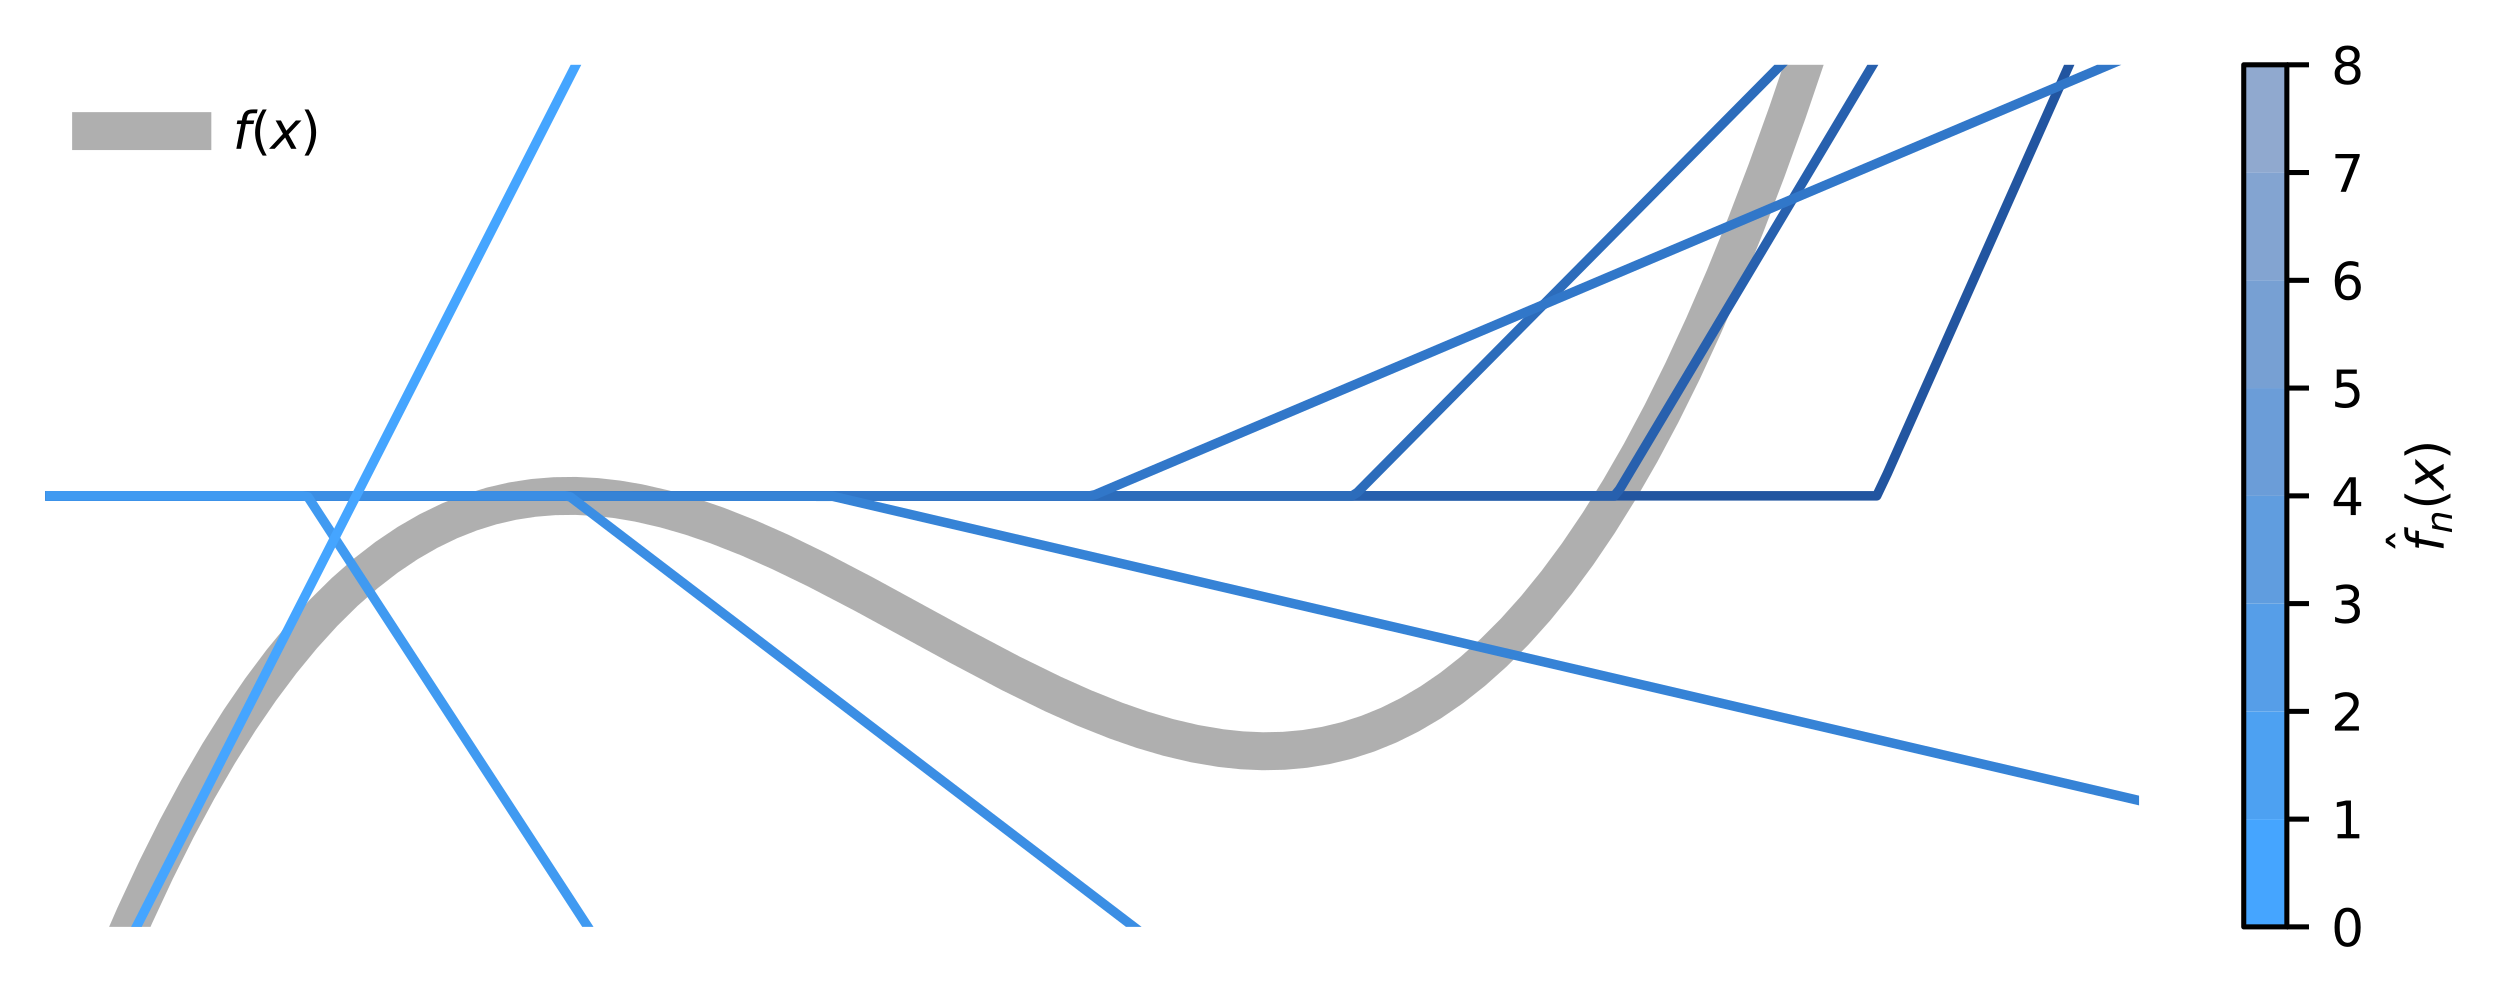<?xml version="1.0" encoding="utf-8" standalone="no"?>
<!DOCTYPE svg PUBLIC "-//W3C//DTD SVG 1.1//EN"
  "http://www.w3.org/Graphics/SVG/1.1/DTD/svg11.dtd">
<svg xmlns:xlink="http://www.w3.org/1999/xlink" width="395.131pt" height="158.4pt" viewBox="0 0 395.131 158.4" xmlns="http://www.w3.org/2000/svg" version="1.1">
 <defs>
  <style type="text/css">*{stroke-linejoin: round; stroke-linecap: butt}</style>
 </defs>
 <g id="figure_1">
  <g id="patch_1">
   <path d="M 0 158.4 
L 395.131 158.4 
L 395.131 -0 
L 0 -0 
z
" style="fill: #ffffff"/>
  </g>
  <g id="axes_1">
   <g id="line2d_1">
    <path d="M 15.067 159.4 
L 17.981 152.302 
L 21.298 144.701 
L 24.615 137.592 
L 27.932 130.961 
L 31.249 124.796 
L 34.566 119.083 
L 37.883 113.809 
L 41.201 108.961 
L 44.518 104.525 
L 47.835 100.489 
L 51.152 96.84 
L 54.469 93.563 
L 57.786 90.646 
L 61.103 88.077 
L 64.42 85.84 
L 67.738 83.925 
L 71.055 82.316 
L 74.372 81.002 
L 77.689 79.968 
L 81.006 79.202 
L 84.323 78.691 
L 87.64 78.421 
L 90.958 78.379 
L 94.275 78.552 
L 97.592 78.927 
L 100.909 79.49 
L 105.055 80.44 
L 109.202 81.638 
L 113.348 83.059 
L 118.324 85.021 
L 123.3 87.223 
L 129.104 90.034 
L 136.568 93.924 
L 151.495 102.067 
L 159.788 106.445 
L 166.422 109.693 
L 171.398 111.913 
L 176.374 113.897 
L 180.52 115.338 
L 184.666 116.56 
L 188.813 117.535 
L 192.959 118.239 
L 196.276 118.59 
L 199.593 118.737 
L 202.911 118.667 
L 206.228 118.368 
L 209.545 117.825 
L 212.862 117.027 
L 216.179 115.959 
L 219.496 114.608 
L 222.813 112.962 
L 226.131 111.007 
L 229.448 108.73 
L 232.765 106.117 
L 236.082 103.156 
L 239.399 99.834 
L 242.716 96.136 
L 246.033 92.051 
L 249.35 87.565 
L 252.668 82.664 
L 255.985 77.336 
L 259.302 71.567 
L 262.619 65.344 
L 265.936 58.654 
L 269.253 51.484 
L 272.57 43.821 
L 275.887 35.651 
L 279.205 26.961 
L 282.522 17.739 
L 285.839 7.97 
L 288.728 -1 
L 288.728 -1 
" clip-path="url(#p7d6c7588d0)" style="fill: none; stroke: #afafaf; stroke-width: 6; stroke-linecap: square"/>
   </g>
   <g id="line2d_2">
    <path d="M 7.2 78.368 
L 296.62 78.368 
L 298.278 74.875 
L 332.054 -1 
L 332.054 -1 
" clip-path="url(#p7d6c7588d0)" style="fill: none; stroke: #2255a0; stroke-width: 1.5; stroke-linecap: square"/>
   </g>
   <g id="line2d_3">
    <path d="M 7.2 78.368 
L 255.155 78.368 
L 255.985 77.326 
L 302.713 -1 
L 302.713 -1 
" clip-path="url(#p7d6c7588d0)" style="fill: none; stroke: #2760ae; stroke-width: 1.5; stroke-linecap: square"/>
   </g>
   <g id="line2d_4">
    <path d="M 7.2 78.368 
L 213.691 78.368 
L 214.521 77.845 
L 292.636 -1 
L 292.636 -1 
" clip-path="url(#p7d6c7588d0)" style="fill: none; stroke: #2c6cbb; stroke-width: 1.5; stroke-linecap: square"/>
   </g>
   <g id="line2d_5">
    <path d="M 7.2 78.368 
L 172.227 78.368 
L 173.056 78.192 
L 338.084 8.244 
L 338.084 8.244 
" clip-path="url(#p7d6c7588d0)" style="fill: none; stroke: #3177c9; stroke-width: 1.5; stroke-linecap: square"/>
   </g>
   <g id="line2d_6">
    <path d="M 7.2 78.368 
L 131.592 78.441 
L 338.084 126.524 
L 338.084 126.524 
" clip-path="url(#p7d6c7588d0)" style="fill: none; stroke: #3683d6; stroke-width: 1.5; stroke-linecap: square"/>
   </g>
   <g id="line2d_7">
    <path d="M 7.2 78.368 
L 89.299 78.368 
L 90.128 78.526 
L 196.11 159.4 
L 196.11 159.4 
" clip-path="url(#p7d6c7588d0)" style="fill: none; stroke: #3b8ee4; stroke-width: 1.5; stroke-linecap: square"/>
   </g>
   <g id="line2d_8">
    <path d="M 7.2 78.368 
L 47.835 78.368 
L 48.664 78.527 
L 101.317 159.4 
L 101.317 159.4 
" clip-path="url(#p7d6c7588d0)" style="fill: none; stroke: #409af1; stroke-width: 1.5; stroke-linecap: square"/>
   </g>
   <g id="line2d_9">
    <path d="M 14.976 159.4 
L 96.763 -1 
L 96.763 -1 
" clip-path="url(#p7d6c7588d0)" style="fill: none; stroke: #45a5ff; stroke-width: 1.5; stroke-linecap: square"/>
   </g>
   <g id="legend_1">
    <g id="line2d_10">
     <path d="M 14.4 20.718 
L 22.4 20.718 
L 30.4 20.718 
" style="fill: none; stroke: #afafaf; stroke-width: 6; stroke-linecap: square"/>
    </g>
    <g id="text_1">
     <!-- $f(x)$ -->
     <g transform="translate(36.8 23.518) scale(0.08 -0.08)">
      <defs>
       <path id="DejaVuSans-Oblique-66" d="M 3059 4863 
L 2969 4384 
L 2419 4384 
Q 2106 4384 1964 4261 
Q 1822 4138 1753 3809 
L 1691 3500 
L 2638 3500 
L 2553 3053 
L 1606 3053 
L 1013 0 
L 434 0 
L 1031 3053 
L 481 3053 
L 563 3500 
L 1113 3500 
L 1159 3744 
Q 1278 4363 1576 4613 
Q 1875 4863 2516 4863 
L 3059 4863 
z
" transform="scale(0.016)"/>
       <path id="DejaVuSans-28" d="M 1984 4856 
Q 1566 4138 1362 3434 
Q 1159 2731 1159 2009 
Q 1159 1288 1364 580 
Q 1569 -128 1984 -844 
L 1484 -844 
Q 1016 -109 783 600 
Q 550 1309 550 2009 
Q 550 2706 781 3412 
Q 1013 4119 1484 4856 
L 1984 4856 
z
" transform="scale(0.016)"/>
       <path id="DejaVuSans-Oblique-78" d="M 3841 3500 
L 2234 1784 
L 3219 0 
L 2559 0 
L 1819 1388 
L 531 0 
L -166 0 
L 1556 1844 
L 641 3500 
L 1300 3500 
L 1972 2234 
L 3144 3500 
L 3841 3500 
z
" transform="scale(0.016)"/>
       <path id="DejaVuSans-29" d="M 513 4856 
L 1013 4856 
Q 1481 4119 1714 3412 
Q 1947 2706 1947 2009 
Q 1947 1309 1714 600 
Q 1481 -109 1013 -844 
L 513 -844 
Q 928 -128 1133 580 
Q 1338 1288 1338 2009 
Q 1338 2731 1133 3434 
Q 928 4138 513 4856 
z
" transform="scale(0.016)"/>
      </defs>
      <use xlink:href="#DejaVuSans-Oblique-66" transform="translate(0 0.016)"/>
      <use xlink:href="#DejaVuSans-28" transform="translate(35.205 0.016)"/>
      <use xlink:href="#DejaVuSans-Oblique-78" transform="translate(74.219 0.016)"/>
      <use xlink:href="#DejaVuSans-29" transform="translate(133.398 0.016)"/>
     </g>
    </g>
   </g>
  </g>
  <g id="axes_2">
   <g id="patch_2">
    <path d="M 354.628 146.497 
L 361.441 146.497 
L 361.441 10.239 
L 354.628 10.239 
z
" style="fill: #ffffff"/>
   </g>
   <g id="QuadMesh_1">
    <path d="M 354.628 146.497 
L 361.441 146.497 
L 361.441 129.465 
L 354.628 129.465 
L 354.628 146.497 
" clip-path="url(#p9eb007b6b3)" style="fill: #45a5ff"/>
    <path d="M 354.628 129.465 
L 361.441 129.465 
L 361.441 112.433 
L 354.628 112.433 
L 354.628 129.465 
" clip-path="url(#p9eb007b6b3)" style="fill: #409af1; fill-opacity: 0.929"/>
    <path d="M 354.628 112.433 
L 361.441 112.433 
L 361.441 95.4 
L 354.628 95.4 
L 354.628 112.433 
" clip-path="url(#p9eb007b6b3)" style="fill: #3b8ee4; fill-opacity: 0.858"/>
    <path d="M 354.628 95.4 
L 361.441 95.4 
L 361.441 78.368 
L 354.628 78.368 
L 354.628 95.4 
" clip-path="url(#p9eb007b6b3)" style="fill: #3683d6; fill-opacity: 0.787"/>
    <path d="M 354.628 78.368 
L 361.441 78.368 
L 361.441 61.336 
L 354.628 61.336 
L 354.628 78.368 
" clip-path="url(#p9eb007b6b3)" style="fill: #3177c9; fill-opacity: 0.715"/>
    <path d="M 354.628 61.336 
L 361.441 61.336 
L 361.441 44.304 
L 354.628 44.304 
L 354.628 61.336 
" clip-path="url(#p9eb007b6b3)" style="fill: #2c6cbb; fill-opacity: 0.644"/>
    <path d="M 354.628 44.304 
L 361.441 44.304 
L 361.441 27.272 
L 354.628 27.272 
L 354.628 44.304 
" clip-path="url(#p9eb007b6b3)" style="fill: #2760ae; fill-opacity: 0.573"/>
    <path d="M 354.628 27.272 
L 361.441 27.272 
L 361.441 10.239 
L 354.628 10.239 
L 354.628 27.272 
" clip-path="url(#p9eb007b6b3)" style="fill: #2255a0; fill-opacity: 0.502"/>
   </g>
   <g id="matplotlib.axis_1"/>
   <g id="matplotlib.axis_2">
    <g id="ytick_1">
     <g id="line2d_11">
      <defs>
       <path id="mbaff948b03" d="M 0 0 
L 3.5 0 
" style="stroke: #000000; stroke-width: 0.8"/>
      </defs>
      <g>
       <use xlink:href="#mbaff948b03" x="361.441" y="146.497" style="stroke: #000000; stroke-width: 0.8"/>
      </g>
     </g>
     <g id="text_2">
      <!-- 0 -->
      <g transform="translate(368.441 149.536) scale(0.08 -0.08)">
       <defs>
        <path id="DejaVuSans-30" d="M 2034 4250 
Q 1547 4250 1301 3770 
Q 1056 3291 1056 2328 
Q 1056 1369 1301 889 
Q 1547 409 2034 409 
Q 2525 409 2770 889 
Q 3016 1369 3016 2328 
Q 3016 3291 2770 3770 
Q 2525 4250 2034 4250 
z
M 2034 4750 
Q 2819 4750 3233 4129 
Q 3647 3509 3647 2328 
Q 3647 1150 3233 529 
Q 2819 -91 2034 -91 
Q 1250 -91 836 529 
Q 422 1150 422 2328 
Q 422 3509 836 4129 
Q 1250 4750 2034 4750 
z
" transform="scale(0.016)"/>
       </defs>
       <use xlink:href="#DejaVuSans-30"/>
      </g>
     </g>
    </g>
    <g id="ytick_2">
     <g id="line2d_12">
      <g>
       <use xlink:href="#mbaff948b03" x="361.441" y="129.465" style="stroke: #000000; stroke-width: 0.8"/>
      </g>
     </g>
     <g id="text_3">
      <!-- 1 -->
      <g transform="translate(368.441 132.504) scale(0.08 -0.08)">
       <defs>
        <path id="DejaVuSans-31" d="M 794 531 
L 1825 531 
L 1825 4091 
L 703 3866 
L 703 4441 
L 1819 4666 
L 2450 4666 
L 2450 531 
L 3481 531 
L 3481 0 
L 794 0 
L 794 531 
z
" transform="scale(0.016)"/>
       </defs>
       <use xlink:href="#DejaVuSans-31"/>
      </g>
     </g>
    </g>
    <g id="ytick_3">
     <g id="line2d_13">
      <g>
       <use xlink:href="#mbaff948b03" x="361.441" y="112.433" style="stroke: #000000; stroke-width: 0.8"/>
      </g>
     </g>
     <g id="text_4">
      <!-- 2 -->
      <g transform="translate(368.441 115.472) scale(0.08 -0.08)">
       <defs>
        <path id="DejaVuSans-32" d="M 1228 531 
L 3431 531 
L 3431 0 
L 469 0 
L 469 531 
Q 828 903 1448 1529 
Q 2069 2156 2228 2338 
Q 2531 2678 2651 2914 
Q 2772 3150 2772 3378 
Q 2772 3750 2511 3984 
Q 2250 4219 1831 4219 
Q 1534 4219 1204 4116 
Q 875 4013 500 3803 
L 500 4441 
Q 881 4594 1212 4672 
Q 1544 4750 1819 4750 
Q 2544 4750 2975 4387 
Q 3406 4025 3406 3419 
Q 3406 3131 3298 2873 
Q 3191 2616 2906 2266 
Q 2828 2175 2409 1742 
Q 1991 1309 1228 531 
z
" transform="scale(0.016)"/>
       </defs>
       <use xlink:href="#DejaVuSans-32"/>
      </g>
     </g>
    </g>
    <g id="ytick_4">
     <g id="line2d_14">
      <g>
       <use xlink:href="#mbaff948b03" x="361.441" y="95.4" style="stroke: #000000; stroke-width: 0.8"/>
      </g>
     </g>
     <g id="text_5">
      <!-- 3 -->
      <g transform="translate(368.441 98.44) scale(0.08 -0.08)">
       <defs>
        <path id="DejaVuSans-33" d="M 2597 2516 
Q 3050 2419 3304 2112 
Q 3559 1806 3559 1356 
Q 3559 666 3084 287 
Q 2609 -91 1734 -91 
Q 1441 -91 1130 -33 
Q 819 25 488 141 
L 488 750 
Q 750 597 1062 519 
Q 1375 441 1716 441 
Q 2309 441 2620 675 
Q 2931 909 2931 1356 
Q 2931 1769 2642 2001 
Q 2353 2234 1838 2234 
L 1294 2234 
L 1294 2753 
L 1863 2753 
Q 2328 2753 2575 2939 
Q 2822 3125 2822 3475 
Q 2822 3834 2567 4026 
Q 2313 4219 1838 4219 
Q 1578 4219 1281 4162 
Q 984 4106 628 3988 
L 628 4550 
Q 988 4650 1302 4700 
Q 1616 4750 1894 4750 
Q 2613 4750 3031 4423 
Q 3450 4097 3450 3541 
Q 3450 3153 3228 2886 
Q 3006 2619 2597 2516 
z
" transform="scale(0.016)"/>
       </defs>
       <use xlink:href="#DejaVuSans-33"/>
      </g>
     </g>
    </g>
    <g id="ytick_5">
     <g id="line2d_15">
      <g>
       <use xlink:href="#mbaff948b03" x="361.441" y="78.368" style="stroke: #000000; stroke-width: 0.8"/>
      </g>
     </g>
     <g id="text_6">
      <!-- 4 -->
      <g transform="translate(368.441 81.407) scale(0.08 -0.08)">
       <defs>
        <path id="DejaVuSans-34" d="M 2419 4116 
L 825 1625 
L 2419 1625 
L 2419 4116 
z
M 2253 4666 
L 3047 4666 
L 3047 1625 
L 3713 1625 
L 3713 1100 
L 3047 1100 
L 3047 0 
L 2419 0 
L 2419 1100 
L 313 1100 
L 313 1709 
L 2253 4666 
z
" transform="scale(0.016)"/>
       </defs>
       <use xlink:href="#DejaVuSans-34"/>
      </g>
     </g>
    </g>
    <g id="ytick_6">
     <g id="line2d_16">
      <g>
       <use xlink:href="#mbaff948b03" x="361.441" y="61.336" style="stroke: #000000; stroke-width: 0.8"/>
      </g>
     </g>
     <g id="text_7">
      <!-- 5 -->
      <g transform="translate(368.441 64.375) scale(0.08 -0.08)">
       <defs>
        <path id="DejaVuSans-35" d="M 691 4666 
L 3169 4666 
L 3169 4134 
L 1269 4134 
L 1269 2991 
Q 1406 3038 1543 3061 
Q 1681 3084 1819 3084 
Q 2600 3084 3056 2656 
Q 3513 2228 3513 1497 
Q 3513 744 3044 326 
Q 2575 -91 1722 -91 
Q 1428 -91 1123 -41 
Q 819 9 494 109 
L 494 744 
Q 775 591 1075 516 
Q 1375 441 1709 441 
Q 2250 441 2565 725 
Q 2881 1009 2881 1497 
Q 2881 1984 2565 2268 
Q 2250 2553 1709 2553 
Q 1456 2553 1204 2497 
Q 953 2441 691 2322 
L 691 4666 
z
" transform="scale(0.016)"/>
       </defs>
       <use xlink:href="#DejaVuSans-35"/>
      </g>
     </g>
    </g>
    <g id="ytick_7">
     <g id="line2d_17">
      <g>
       <use xlink:href="#mbaff948b03" x="361.441" y="44.304" style="stroke: #000000; stroke-width: 0.8"/>
      </g>
     </g>
     <g id="text_8">
      <!-- 6 -->
      <g transform="translate(368.441 47.343) scale(0.08 -0.08)">
       <defs>
        <path id="DejaVuSans-36" d="M 2113 2584 
Q 1688 2584 1439 2293 
Q 1191 2003 1191 1497 
Q 1191 994 1439 701 
Q 1688 409 2113 409 
Q 2538 409 2786 701 
Q 3034 994 3034 1497 
Q 3034 2003 2786 2293 
Q 2538 2584 2113 2584 
z
M 3366 4563 
L 3366 3988 
Q 3128 4100 2886 4159 
Q 2644 4219 2406 4219 
Q 1781 4219 1451 3797 
Q 1122 3375 1075 2522 
Q 1259 2794 1537 2939 
Q 1816 3084 2150 3084 
Q 2853 3084 3261 2657 
Q 3669 2231 3669 1497 
Q 3669 778 3244 343 
Q 2819 -91 2113 -91 
Q 1303 -91 875 529 
Q 447 1150 447 2328 
Q 447 3434 972 4092 
Q 1497 4750 2381 4750 
Q 2619 4750 2861 4703 
Q 3103 4656 3366 4563 
z
" transform="scale(0.016)"/>
       </defs>
       <use xlink:href="#DejaVuSans-36"/>
      </g>
     </g>
    </g>
    <g id="ytick_8">
     <g id="line2d_18">
      <g>
       <use xlink:href="#mbaff948b03" x="361.441" y="27.272" style="stroke: #000000; stroke-width: 0.8"/>
      </g>
     </g>
     <g id="text_9">
      <!-- 7 -->
      <g transform="translate(368.441 30.311) scale(0.08 -0.08)">
       <defs>
        <path id="DejaVuSans-37" d="M 525 4666 
L 3525 4666 
L 3525 4397 
L 1831 0 
L 1172 0 
L 2766 4134 
L 525 4134 
L 525 4666 
z
" transform="scale(0.016)"/>
       </defs>
       <use xlink:href="#DejaVuSans-37"/>
      </g>
     </g>
    </g>
    <g id="ytick_9">
     <g id="line2d_19">
      <g>
       <use xlink:href="#mbaff948b03" x="361.441" y="10.239" style="stroke: #000000; stroke-width: 0.8"/>
      </g>
     </g>
     <g id="text_10">
      <!-- 8 -->
      <g transform="translate(368.441 13.279) scale(0.08 -0.08)">
       <defs>
        <path id="DejaVuSans-38" d="M 2034 2216 
Q 1584 2216 1326 1975 
Q 1069 1734 1069 1313 
Q 1069 891 1326 650 
Q 1584 409 2034 409 
Q 2484 409 2743 651 
Q 3003 894 3003 1313 
Q 3003 1734 2745 1975 
Q 2488 2216 2034 2216 
z
M 1403 2484 
Q 997 2584 770 2862 
Q 544 3141 544 3541 
Q 544 4100 942 4425 
Q 1341 4750 2034 4750 
Q 2731 4750 3128 4425 
Q 3525 4100 3525 3541 
Q 3525 3141 3298 2862 
Q 3072 2584 2669 2484 
Q 3125 2378 3379 2068 
Q 3634 1759 3634 1313 
Q 3634 634 3220 271 
Q 2806 -91 2034 -91 
Q 1263 -91 848 271 
Q 434 634 434 1313 
Q 434 1759 690 2068 
Q 947 2378 1403 2484 
z
M 1172 3481 
Q 1172 3119 1398 2916 
Q 1625 2713 2034 2713 
Q 2441 2713 2670 2916 
Q 2900 3119 2900 3481 
Q 2900 3844 2670 4047 
Q 2441 4250 2034 4250 
Q 1625 4250 1398 4047 
Q 1172 3844 1172 3481 
z
" transform="scale(0.016)"/>
       </defs>
       <use xlink:href="#DejaVuSans-38"/>
      </g>
     </g>
    </g>
    <g id="text_11">
     <!-- $\hat{f}_{n}(x)$ -->
     <g transform="translate(386.267 87.208) rotate(-90) scale(0.08 -0.08)">
      <defs>
       <path id="DejaVuSans-302" d="M -1831 5119 
L -1369 5119 
L -603 3944 
L -1038 3944 
L -1600 4709 
L -2163 3944 
L -2597 3944 
L -1831 5119 
z
M -1600 3584 
L -1600 3584 
z
" transform="scale(0.016)"/>
       <path id="DejaVuSans-Oblique-6e" d="M 3566 2113 
L 3156 0 
L 2578 0 
L 2988 2091 
Q 3016 2238 3031 2350 
Q 3047 2463 3047 2528 
Q 3047 2791 2881 2937 
Q 2716 3084 2419 3084 
Q 1956 3084 1622 2776 
Q 1288 2469 1184 1941 
L 800 0 
L 225 0 
L 903 3500 
L 1478 3500 
L 1363 2950 
Q 1603 3253 1940 3418 
Q 2278 3584 2650 3584 
Q 3113 3584 3367 3334 
Q 3622 3084 3622 2631 
Q 3622 2519 3608 2391 
Q 3594 2263 3566 2113 
z
" transform="scale(0.016)"/>
      </defs>
      <use xlink:href="#DejaVuSans-302" transform="translate(47.379 33.016)"/>
      <use xlink:href="#DejaVuSans-Oblique-66" transform="translate(0 0.531)"/>
      <use xlink:href="#DejaVuSans-Oblique-6e" transform="translate(36.162 -15.875) scale(0.7)"/>
      <use xlink:href="#DejaVuSans-28" transform="translate(83.262 0.531)"/>
      <use xlink:href="#DejaVuSans-Oblique-78" transform="translate(122.275 0.531)"/>
      <use xlink:href="#DejaVuSans-29" transform="translate(181.455 0.531)"/>
     </g>
    </g>
   </g>
   <g id="LineCollection_1"/>
   <g id="patch_3">
    <path d="M 354.628 146.497 
L 358.034 146.497 
L 361.441 146.497 
L 361.441 10.239 
L 358.034 10.239 
L 354.628 10.239 
L 354.628 146.497 
z
" style="fill: none; stroke: #000000; stroke-width: 0.8; stroke-linejoin: miter; stroke-linecap: square"/>
   </g>
  </g>
 </g>
 <defs>
  <clipPath id="p7d6c7588d0">
   <rect x="7.2" y="10.239" width="330.884" height="136.257"/>
  </clipPath>
  <clipPath id="p9eb007b6b3">
   <rect x="354.628" y="10.239" width="6.813" height="136.257"/>
  </clipPath>
 </defs>
</svg>
